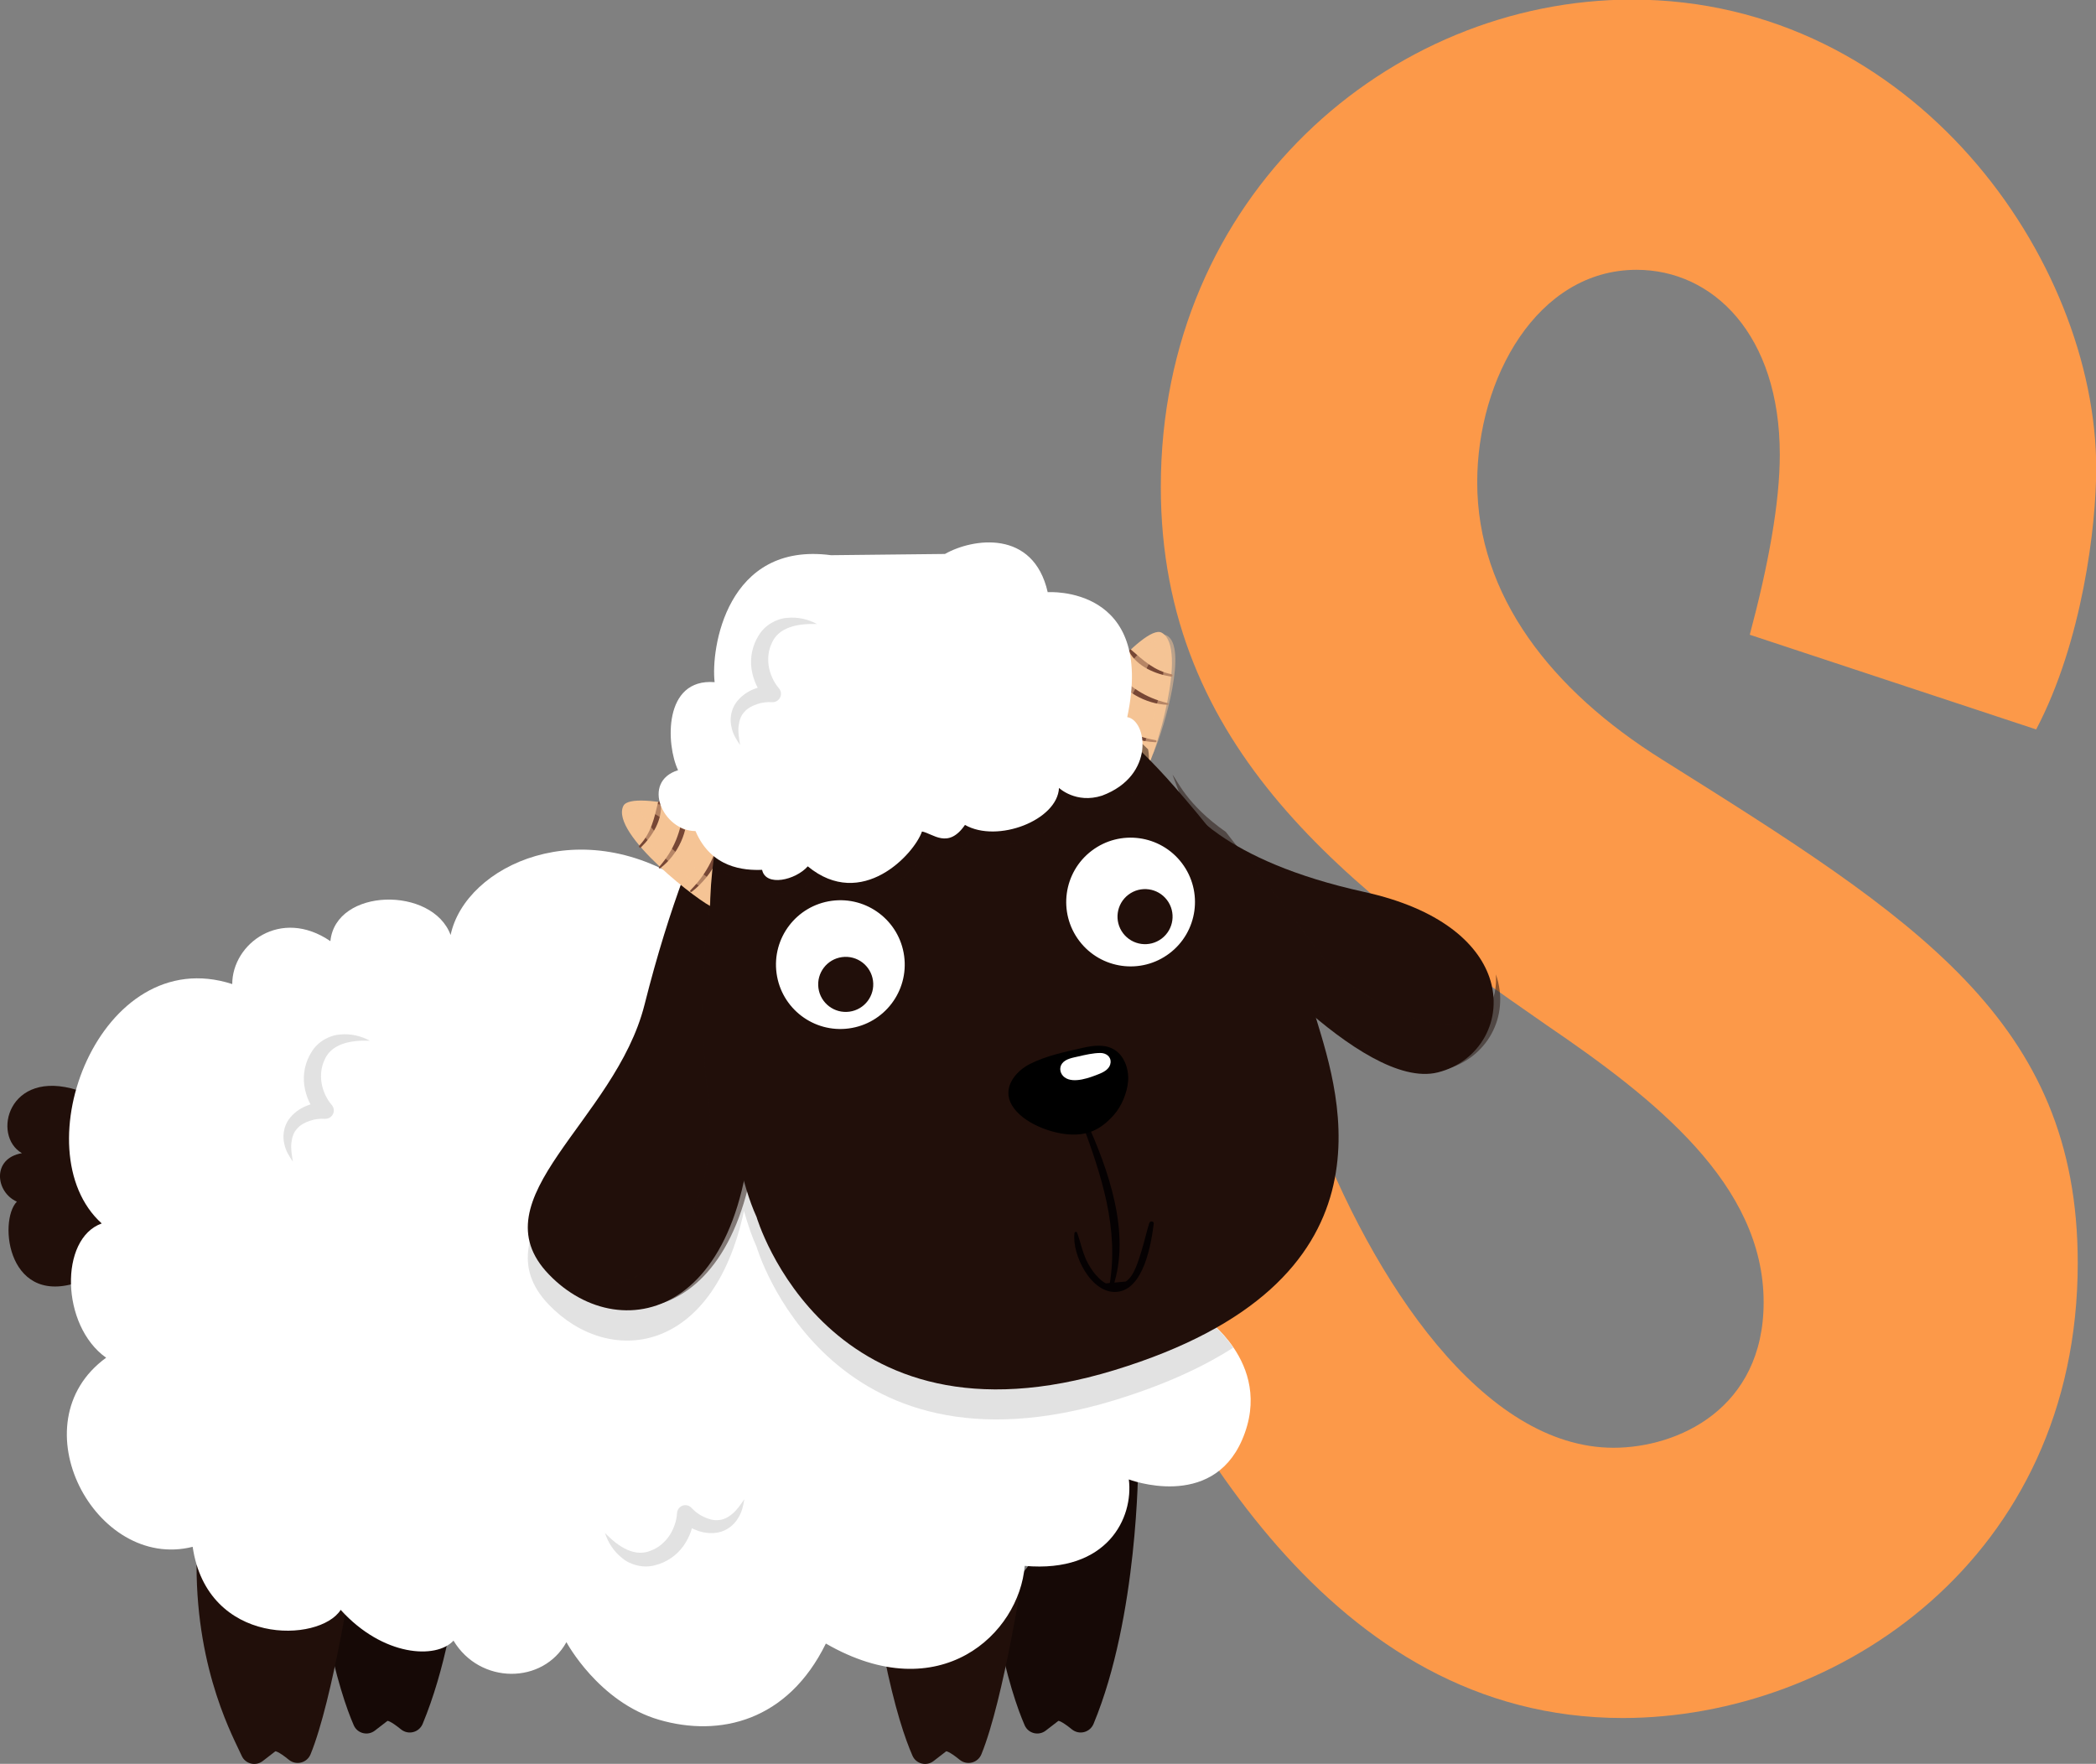 <?xml version="1.0" encoding="UTF-8" standalone="no"?>
<!-- Created with Inkscape (http://www.inkscape.org/) -->

<svg
   width="34.791mm"
   height="29.277mm"
   viewBox="0 0 34.791 29.277"
   version="1.1"
   id="svg54473"
   inkscape:version="1.1-rc (52f87abb86, 2021-05-02)"
   sodipodi:docname="s-sheep.svg"
   xmlns:inkscape="http://www.inkscape.org/namespaces/inkscape"
   xmlns:sodipodi="http://sodipodi.sourceforge.net/DTD/sodipodi-0.dtd"
   xmlns="http://www.w3.org/2000/svg"
   xmlns:svg="http://www.w3.org/2000/svg">
  <rect x="0" y="0" width="34.791" height="29.277" fill="#808080" stroke="none"/>
  <sodipodi:namedview
     id="namedview54475"
     pagecolor="#ffffff"
     bordercolor="#666666"
     borderopacity="1.0"
     objecttolerance="10.0"
     gridtolerance="10.0"
     guidetolerance="10.0"
     inkscape:pageshadow="2"
     inkscape:pageopacity="0.0"
     inkscape:pagecheckerboard="0"
     inkscape:document-units="mm"
     showgrid="false"
     fit-margin-top="0"
     fit-margin-left="0"
     fit-margin-right="0"
     fit-margin-bottom="0"
     inkscape:zoom="0.94875842"
     inkscape:cx="89.590773"
     inkscape:cy="105.92791"
     inkscape:window-width="3840"
     inkscape:window-height="2066"
     inkscape:window-x="2869"
     inkscape:window-y="-11"
     inkscape:window-maximized="1"
     inkscape:current-layer="layer1" />
  <defs
     id="defs54470">
    <clipPath
       clipPathUnits="userSpaceOnUse"
       id="clipPath5084">
      <path
         d="m 487.186,207.473 h 15.409 v -13.937 h -15.409 z"
         id="path5082" />
    </clipPath>
    <clipPath
       clipPathUnits="userSpaceOnUse"
       id="clipPath5128">
      <path
         d="m 462.462,206.102 h 5.091 v -2.336 h -5.091 z"
         id="path5126" />
    </clipPath>
    <clipPath
       clipPathUnits="userSpaceOnUse"
       id="clipPath5144">
      <path
         d="m 461.809,206.106 h 5.906 v -4.362 h -5.906 z"
         id="path5142" />
    </clipPath>
    <clipPath
       clipPathUnits="userSpaceOnUse"
       id="clipPath5176">
      <path
         d="m 483.074,213.734 h 3.353 v -4.546 h -3.353 z"
         id="path5174" />
    </clipPath>
    <clipPath
       clipPathUnits="userSpaceOnUse"
       id="clipPath5192">
      <path
         d="m 483.639,214.05 h 3.679 v -6.003 h -3.679 z"
         id="path5190" />
    </clipPath>
    <clipPath
       clipPathUnits="userSpaceOnUse"
       id="clipPath5208">
      <path
         d="m 458.149,205.625 h 9.692 v -23.219 h -9.692 z"
         id="path5206" />
    </clipPath>
    <clipPath
       clipPathUnits="userSpaceOnUse"
       id="clipPath5228">
      <path
         d="m 465.836,213.178 h 20.241 v -11.435 h -20.241 z"
         id="path5226" />
    </clipPath>
    <clipPath
       clipPathUnits="userSpaceOnUse"
       id="clipPath5252">
      <path
         d="m 485.876,202.007 h 3.265 v -3.921 h -3.265 z"
         id="path5250" />
    </clipPath>
    <clipPath
       clipPathUnits="userSpaceOnUse"
       id="clipPath5276">
      <path
         d="m 470.439,197.292 h 4.665 v -2.286 h -4.665 z"
         id="path5274" />
    </clipPath>
  </defs>
  <g
     inkscape:label="Layer 1"
     inkscape:groupmode="layer"
     id="layer1"
     transform="translate(-81.326,-120.336)">
    <g
       id="g28216"
       transform="translate(17.878,-21.476)">
      <g
         id="g5050"
         transform="matrix(0.353,0,0,-0.353,92.492,152.348)">
        <path
           d="m 0,0 c 0.869,3.258 1.412,6.191 1.412,8.471 0,5.648 -3.149,8.689 -6.734,8.689 -4.669,0 -7.494,-5.104 -7.494,-9.991 0,-5.322 3.476,-9.775 8.689,-13.034 11.947,-7.494 19.549,-12.272 19.549,-23.676 0,-13.902 -11.295,-21.396 -21.395,-21.396 -13.793,0 -21.07,13.794 -25.197,23.134 l 10.535,5.105 c 2.933,-7.82 8.145,-15.531 14.227,-15.531 3.041,0 7.06,1.846 7.06,6.842 0,5.54 -5.105,9.557 -10.209,13.033 -9.232,6.408 -18.137,12.924 -18.137,25.305 0,13.685 10.752,22.915 22.155,22.915 13.25,0 21.83,-12.272 21.83,-22.046 0,-2.715 -0.652,-8.145 -2.824,-12.272 z"
           style="fill:#fc9949;fill-opacity:1;fill-rule:nonzero;stroke:none"
           id="path5052" />
      </g>
      <g
         id="g5054"
         transform="matrix(0.353,0,0,-0.353,82.34,166.126)">
        <path
           d="m 0,0 c 0,0 0,-7.133 -2.097,-12.18 -0.169,-0.407 -0.676,-0.538 -1.019,-0.26 -0.516,0.419 -0.636,0.399 -0.636,0.399 l -0.593,-0.457 c -0.333,-0.258 -0.822,-0.137 -0.99,0.248 -0.332,0.757 -0.839,2.202 -1.346,4.758 C -6.13,-4.494 0,0 0,0"
           style="fill:#160906;fill-opacity:1;fill-rule:nonzero;stroke:none"
           id="path5056" />
      </g>
      <g
         id="g5058"
         transform="matrix(0.353,0,0,-0.353,80.447,167.804)">
        <path
           d="m 0,0 c 0,0 -0.954,-6.289 -2.009,-8.858 -0.168,-0.408 -0.677,-0.537 -1.019,-0.259 -0.516,0.419 -0.637,0.399 -0.637,0.399 l -0.593,-0.458 c -0.333,-0.257 -0.821,-0.137 -0.99,0.249 -0.332,0.756 -0.839,2.202 -1.346,4.757 C -6.042,-1.172 0,0 0,0"
           style="fill:#210f0a;fill-opacity:1;fill-rule:nonzero;stroke:none"
           id="path5060" />
      </g>
      <g
         id="g5062"
         transform="matrix(0.353,0,0,-0.353,71.204,166.126)">
        <path
           d="m 0,0 c 0,0 0,-7.133 -2.097,-12.18 -0.169,-0.407 -0.676,-0.538 -1.019,-0.26 -0.516,0.419 -0.636,0.399 -0.636,0.399 l -0.593,-0.457 c -0.333,-0.258 -0.822,-0.137 -0.991,0.248 -0.331,0.757 -0.838,2.202 -1.345,4.758 C -6.13,-4.494 0,0 0,0"
           style="fill:#160906;fill-opacity:1;fill-rule:nonzero;stroke:none"
           id="path5064" />
      </g>
      <g
         id="g5066"
         transform="matrix(0.353,0,0,-0.353,69.312,167.804)">
        <path
           d="m 0,0 c 0,0 -0.954,-6.289 -2.009,-8.858 -0.168,-0.408 -0.677,-0.537 -1.019,-0.259 -0.516,0.419 -0.637,0.399 -0.637,0.399 L -4.258,-9.176 C -4.591,-9.433 -5.079,-9.313 -5.248,-8.927 -5.58,-8.171 -7.369,-5.031 -7.369,0 -6.818,2.998 0,0 0,0"
           style="fill:#210f0a;fill-opacity:1;fill-rule:nonzero;stroke:none"
           id="path5068" />
      </g>
      <g
         id="g5070"
         transform="matrix(0.353,0,0,-0.353,64.734,159.907)">
        <path
           d="m 0,0 c -3.266,1.031 -4.037,-2.152 -2.612,-2.964 -1.425,-0.244 -1.247,-1.833 -0.238,-2.279 -0.891,-0.911 -0.432,-5.115 3.125,-3.703 3.906,1.552 4.238,3.619 3.763,4.187 -0.475,0.569 -3.763,4.187 -3.763,4.187 z"
           style="fill:#210f0a;fill-opacity:1;fill-rule:nonzero;stroke:none"
           id="path5072" />
      </g>
      <g
         id="g5074"
         transform="matrix(0.353,0,0,-0.353,82.802,154.718)">
        <path
           d="m 0,0 c 0.074,-0.211 2.585,-6.906 2.651,-6.931 0.07,-0.029 6.55,-7.832 10.131,-6.934 1.977,0.492 3.114,2.489 2.423,4.478 -0.562,1.617 -2.34,3.225 -5.868,4.003 C 5.996,-4.648 3.871,-3.639 2.506,-2.688 0.674,-1.41 0.211,-0.244 0,0"
           style="fill:#210f0a;fill-opacity:1;fill-rule:nonzero;stroke:none"
           id="path5076" />
      </g>
      <g
         id="g5078"
         transform="matrix(0.353,0,0,-0.353,-89.066,227.91)">
        <g
           id="g5080" />
        <g
           id="g5092">
          <g
             clip-path="url(#clipPath5084)"
             opacity="0.5"
             id="g5090">
            <g
               transform="translate(487.186,207.473)"
               id="g5088">
              <path
                 d="m 0,0 c 0.074,-0.211 2.585,-6.906 2.651,-6.931 0.07,-0.029 6.55,-7.832 10.131,-6.934 1.977,0.492 3.114,2.489 2.423,4.478 C 15.437,-13.626 9.136,-11.393 6.96,-8.44 4.608,-5.249 3.419,-3.882 2.506,-2.688 0.674,-1.41 0.211,-0.244 0,0"
                 style="fill:#210f0a;fill-opacity:1;fill-rule:nonzero;stroke:none"
                 id="path5086" />
            </g>
          </g>
        </g>
      </g>
      <g
         id="g5094"
         transform="matrix(0.353,0,0,-0.353,66.646,167.487)">
        <path
           d="m 0,0 c 0.686,-4.689 5.975,-4.516 6.96,-2.965 1.997,-2.204 4.499,-2.324 5.305,-1.447 1.241,-2.068 4.206,-2.068 5.31,-0.071 0,0 1.513,-2.824 4.359,-3.651 2.845,-0.827 6.045,-0.07 7.84,3.585 5.376,-3.101 9.097,0.48 9.35,3.652 3.903,-0.344 5.123,2.274 4.896,4.065 0,0 3.879,-1.481 5.326,1.86 0.806,1.861 0.265,3.358 -0.405,4.342 -0.571,0.844 -1.237,1.311 -1.237,1.311 l -9.593,2.436 c 0,0 -8.664,13.171 -13.994,17.455 -0.211,0.169 -0.426,0.331 -0.641,0.479 -5.153,3.586 -10.653,0.997 -11.347,-2.282 -0.852,2.303 -5.401,2.225 -5.653,-0.29 C 4.135,30.08 1.861,28.355 1.861,26.461 -4.363,28.479 -8.084,18.642 -4.276,15.205 -6.273,14.494 -6.203,10.404 -4.069,8.891 -8.291,5.822 -4.569,-1.154 0,0"
           style="fill:#ffffff;fill-opacity:1;fill-rule:nonzero;stroke:none"
           id="path5096" />
      </g>
      <g
         id="g5098"
         transform="matrix(0.353,0,0,-0.353,72.558,163.468)">
        <path
           d="M 0,0 C 2.808,-2.924 7.712,-2.411 9.176,4.408 9.358,3.759 9.557,3.184 9.772,2.713 c 0,0 3.308,-11.327 16.818,-7.208 2.315,0.707 4.147,1.547 5.59,2.473 -0.57,0.843 -1.236,1.311 -1.236,1.311 L 21.35,1.724 c 0,0 -8.663,13.171 -13.993,17.455 -0.211,0.17 -0.426,0.331 -0.641,0.48 C 5.992,17.848 5.223,15.544 4.499,12.679 3.122,7.212 -3.449,3.581 0,0"
           style="fill:#e2e2e2;fill-opacity:1;fill-rule:nonzero;stroke:none"
           id="path5100" />
      </g>
      <g
         id="g5102"
         transform="matrix(0.353,0,0,-0.353,72.558,162.965)">
        <path
           d="m 0,0 c 3.445,-3.585 10.04,-2.01 9.577,10.036 -0.459,12.05 0.025,8.444 0.025,8.444 l 0.091,3.048 0.116,3.937 c 0,0 -2.911,-3.267 -5.31,-12.786 C 3.122,7.212 -3.449,3.581 0,0"
           style="fill:#210f0a;fill-opacity:1;fill-rule:nonzero;stroke:none"
           id="path5104" />
      </g>
      <g
         id="g5106"
         transform="matrix(0.353,0,0,-0.353,73.795,155.189)">
        <path
           d="m 0,0 c -0.653,-1.31 3.713,-4.625 4.221,-4.773 2.641,0.821 2.382,3.361 1.864,3.741 C 5.567,-0.652 0.417,0.837 0,0"
           style="fill:#f5c495;fill-opacity:1;fill-rule:nonzero;stroke:none"
           id="path5108" />
      </g>
      <g
         id="g5110"
         transform="matrix(0.353,0,0,-0.353,74.931,156.614)">
        <path
           d="M 0,0 C 1.018,0.795 1.685,2.101 1.548,3.406 1.541,3.472 1.451,3.475 1.444,3.407 1.291,2.092 0.881,1.019 -0.066,0.069 -0.11,0.025 -0.048,-0.037 0,0"
           style="fill:#774735;fill-opacity:1;fill-rule:nonzero;stroke:none"
           id="path5112" />
      </g>
      <g
         id="g5114"
         transform="matrix(0.353,0,0,-0.353,74.406,156.224)">
        <path
           d="M 0,0 C 0.819,0.615 1.379,1.773 1.233,2.802 1.223,2.877 1.122,2.85 1.113,2.789 0.959,1.694 0.678,0.9 -0.054,0.057 -0.087,0.018 -0.04,-0.03 0,0"
           style="fill:#774735;fill-opacity:1;fill-rule:nonzero;stroke:none"
           id="path5116" />
      </g>
      <g
         id="g5118"
         transform="matrix(0.353,0,0,-0.353,74.087,155.877)">
        <path
           d="M 0,0 C 0.54,0.525 1.026,1.312 0.935,2.096 0.928,2.164 0.824,2.196 0.805,2.116 0.619,1.351 0.486,0.682 -0.078,0.082 -0.127,0.03 -0.053,-0.051 0,0"
           style="fill:#774735;fill-opacity:1;fill-rule:nonzero;stroke:none"
           id="path5120" />
      </g>
      <g
         id="g5122"
         transform="matrix(0.353,0,0,-0.353,-89.066,227.91)">
        <g
           id="g5124" />
        <g
           id="g5136">
          <g
             clip-path="url(#clipPath5128)"
             opacity="0.5"
             id="g5134">
            <g
               transform="translate(462.462,205.987)"
               id="g5132">
              <path
                 d="M 0,0 C -0.004,-0.39 3.419,-1.849 4.212,-2.168 5.004,-2.487 5.59,-1.289 4.47,-0.914 3.35,-0.539 0.005,0.449 0,0"
                 style="fill:#f5c495;fill-opacity:1;fill-rule:nonzero;stroke:none"
                 id="path5130" />
            </g>
          </g>
        </g>
      </g>
      <g
         id="g5138"
         transform="matrix(0.353,0,0,-0.353,-89.066,227.91)">
        <g
           id="g5140" />
        <g
           id="g5152">
          <g
             clip-path="url(#clipPath5144)"
             opacity="0.5"
             id="g5150">
            <g
               transform="translate(466.392,202.318)"
               id="g5148">
              <path
                 d="m 0,0 c -0.214,-0.083 -0.455,-0.069 -0.65,0.052 -0.955,0.593 -3.507,2.591 -3.686,3.736 -0.091,-0.034 -0.157,-0.08 -0.189,-0.143 -0.517,-1.014 2.57,-3.45 3.64,-4.115 0.195,-0.12 0.436,-0.134 0.65,-0.051 0.925,0.36 1.379,0.973 1.559,1.568 C 1.07,0.635 0.654,0.254 0,0"
                 style="fill:#f5c495;fill-opacity:1;fill-rule:nonzero;stroke:none"
                 id="path5146" />
            </g>
          </g>
        </g>
      </g>
      <g
         id="g5154"
         transform="matrix(0.353,0,0,-0.353,82.729,152.313)">
        <path
           d="M 0,0 C 1.29,-0.691 -0.354,-5.92 -0.683,-6.335 -3.313,-7.193 -4.57,-4.97 -4.368,-4.361 -4.165,-3.751 -0.824,0.442 0,0"
           style="fill:#f5c495;fill-opacity:1;fill-rule:nonzero;stroke:none"
           id="path5156" />
      </g>
      <g
         id="g5158"
         transform="matrix(0.353,0,0,-0.353,82.627,154.132)">
        <path
           d="M 0,0 C -1.29,0.06 -2.59,0.74 -3.233,1.883 -3.265,1.941 -3.194,1.996 -3.148,1.945 -2.263,0.96 -1.309,0.322 0.013,0.095 0.075,0.084 0.061,-0.003 0,0"
           style="fill:#774735;fill-opacity:1;fill-rule:nonzero;stroke:none"
           id="path5160" />
      </g>
      <g
         id="g5162"
         transform="matrix(0.353,0,0,-0.353,82.829,153.511)">
        <path
           d="M 0,0 C -1.024,0.028 -2.15,0.649 -2.627,1.573 -2.661,1.64 -2.564,1.676 -2.521,1.631 -1.762,0.828 -1.074,0.342 0.011,0.078 0.061,0.065 0.05,-0.001 0,0"
           style="fill:#774735;fill-opacity:1;fill-rule:nonzero;stroke:none"
           id="path5164" />
      </g>
      <g
         id="g5166"
         transform="matrix(0.353,0,0,-0.353,82.888,153.043)">
        <path
           d="M 0,0 C -0.744,0.116 -1.595,0.477 -1.975,1.169 -2.008,1.229 -1.942,1.315 -1.88,1.26 -1.286,0.744 -0.79,0.275 0.016,0.112 0.087,0.098 0.072,-0.011 0,0"
           style="fill:#774735;fill-opacity:1;fill-rule:nonzero;stroke:none"
           id="path5168" />
      </g>
      <g
         id="g5170"
         transform="matrix(0.353,0,0,-0.353,-89.066,227.91)">
        <g
           id="g5172" />
        <g
           id="g5184">
          <g
             clip-path="url(#clipPath5176)"
             opacity="0.5"
             id="g5182">
            <g
               transform="translate(486.408,213.701)"
               id="g5180">
              <path
                 d="M 0,0 C 0.229,-0.316 -1.72,-3.486 -2.182,-4.205 -2.644,-4.923 -3.815,-4.284 -3.118,-3.331 -2.421,-2.377 -0.263,0.364 0,0"
                 style="fill:#f5c495;fill-opacity:1;fill-rule:nonzero;stroke:none"
                 id="path5178" />
            </g>
          </g>
        </g>
      </g>
      <g
         id="g5186"
         transform="matrix(0.353,0,0,-0.353,-89.066,227.91)">
        <g
           id="g5188" />
        <g
           id="g5200">
          <g
             clip-path="url(#clipPath5192)"
             opacity="0.5"
             id="g5198">
            <g
               transform="translate(485.325,208.434)"
               id="g5196">
              <path
                 d="M 0,0 C 0.223,0.056 0.411,0.207 0.5,0.419 0.936,1.454 1.863,4.56 1.347,5.598 1.44,5.623 1.521,5.623 1.584,5.591 2.592,5.062 1.482,1.289 0.993,0.129 0.905,-0.083 0.715,-0.233 0.493,-0.289 -0.47,-0.531 -1.194,-0.293 -1.685,0.088 -1.24,-0.101 -0.68,-0.171 0,0"
                 style="fill:#f5c495;fill-opacity:1;fill-rule:nonzero;stroke:none"
                 id="path5194" />
            </g>
          </g>
        </g>
      </g>
      <g
         id="g5202"
         transform="matrix(0.353,0,0,-0.353,-89.066,227.91)">
        <g
           id="g5204" />
        <g
           id="g5216">
          <g
             clip-path="url(#clipPath5208)"
             opacity="0.5"
             id="g5214">
            <g
               transform="translate(458.149,184.096)"
               id="g5212">
              <path
                 d="m 0,0 c 3.445,-3.585 10.04,-2.01 9.577,10.036 -0.459,12.05 0.025,8.444 0.025,8.444 l 0.091,3.048 C 8.688,20.325 7.782,19.726 7.782,19.726 7.782,19.726 6.361,14.938 7.203,8.2 7.913,2.525 4.11,-2.361 0,0"
                 style="fill:#210f0a;fill-opacity:1;fill-rule:nonzero;stroke:none"
                 id="path5210" />
            </g>
          </g>
        </g>
      </g>
      <g
         id="g5218"
         transform="matrix(0.353,0,0,-0.353,75.238,157.13)">
        <path
           d="m 0,0 c 0.145,-3.511 0.794,-10.83 2.175,-13.828 0,0 3.308,-11.331 16.818,-7.208 13.51,4.119 10.615,12.832 9.511,16.487 -1.228,4.086 -3.825,7.704 -6.703,10.979 -0.48,0.55 -0.984,1.084 -1.509,1.601 -1.729,1.695 -3.718,3.155 -6.05,3.974 C 11.207,13.067 6.199,12.699 2.775,9.548 1.282,8.171 0.38,5.157 0.091,2.432 0,1.571 -0.029,0.74 0,0"
           style="fill:#210f0a;fill-opacity:1;fill-rule:nonzero;stroke:none"
           id="path5220" />
      </g>
      <g
         id="g5222"
         transform="matrix(0.353,0,0,-0.353,-89.066,227.91)">
        <g
           id="g5224" />
        <g
           id="g5236">
          <g
             clip-path="url(#clipPath5228)"
             opacity="0.5"
             id="g5234">
            <g
               transform="translate(465.836,203.069)"
               id="g5232">
              <path
                 d="m 0,0 c 0.773,-0.678 1.741,-0.732 2.353,-0.707 0.169,-0.811 1.567,-0.492 2.146,0.161 2.535,-2.092 5,0.571 5.372,1.642 0.513,-0.095 1.224,-0.852 2.022,0.306 1.522,-0.869 4.346,0.219 4.421,1.741 0,0 0.794,-0.757 2.022,-0.364 1.65,0.612 2.047,1.935 1.865,2.82 -1.729,1.696 -3.718,3.155 -6.05,3.974 C 11.116,10.636 6.108,10.268 2.684,7.117 1.191,5.74 0.289,2.725 0,0"
                 style="fill:#210f0a;fill-opacity:1;fill-rule:nonzero;stroke:none"
                 id="path5230" />
            </g>
          </g>
        </g>
      </g>
      <g
         id="g5238"
         transform="matrix(0.353,0,0,-0.353,81.363,157.43)">
        <path
           d="M 0,0 C 1.01,-1.332 2.909,-1.594 4.241,-0.584 5.573,0.426 5.835,2.325 4.825,3.657 3.815,4.99 1.916,5.251 0.584,4.241 -0.749,3.231 -1.01,1.332 0,0"
           style="fill:#ffffff;fill-opacity:1;fill-rule:nonzero;stroke:none"
           id="path5240" />
      </g>
      <g
         id="g5242"
         transform="matrix(0.353,0,0,-0.353,82.09,157.303)">
        <path
           d="M 0,0 C 0.432,-0.57 1.244,-0.682 1.814,-0.25 2.384,0.182 2.496,0.994 2.064,1.564 1.632,2.134 0.82,2.246 0.25,1.814 -0.32,1.382 -0.432,0.57 0,0"
           style="fill:#210f0a;fill-opacity:1;fill-rule:nonzero;stroke:none"
           id="path5244" />
      </g>
      <g
         id="g5246"
         transform="matrix(0.353,0,0,-0.353,-89.066,227.91)">
        <g
           id="g5248" />
        <g
           id="g5260">
          <g
             clip-path="url(#clipPath5252)"
             id="g5258">
            <g
               transform="translate(489.019,202.007)"
               id="g5256">
              <path
                 d="M 0,0 C 0,0 0.126,-0.343 0.121,-0.89 0.12,-1.161 0.08,-1.482 -0.029,-1.809 -0.085,-1.973 -0.153,-2.138 -0.247,-2.294 -0.323,-2.46 -0.451,-2.597 -0.557,-2.748 -0.808,-3.021 -1.102,-3.246 -1.399,-3.415 -1.7,-3.582 -2,-3.686 -2.262,-3.757 -2.517,-3.851 -2.75,-3.848 -2.901,-3.883 c -0.155,-0.024 -0.243,-0.038 -0.243,-0.038 0,0 0.35,0.089 0.845,0.275 0.123,0.049 0.255,0.102 0.395,0.158 0.132,0.073 0.271,0.149 0.414,0.228 0.28,0.169 0.55,0.389 0.777,0.647 0.459,0.519 0.675,1.207 0.718,1.73 C 0.066,-0.358 0,0 0,0"
                 style="fill:#210f0a;fill-opacity:1;fill-rule:nonzero;stroke:none"
                 id="path5254" />
            </g>
          </g>
        </g>
      </g>
      <g
         id="g5262"
         transform="matrix(0.353,0,0,-0.353,76.338,157.967)">
        <path
           d="m 0,0 c 0.225,-1.657 1.75,-2.818 3.406,-2.593 1.657,0.225 2.818,1.75 2.593,3.407 C 5.775,2.47 4.25,3.631 2.593,3.407 0.936,3.182 -0.225,1.657 0,0"
           style="fill:#ffffff;fill-opacity:1;fill-rule:nonzero;stroke:none"
           id="path5264" />
      </g>
      <g
         id="g5266"
         transform="matrix(0.353,0,0,-0.353,77.033,158.213)">
        <path
           d="M 0,0 C 0.096,-0.709 0.749,-1.205 1.457,-1.109 2.166,-1.013 2.662,-0.361 2.566,0.348 2.47,1.057 1.818,1.553 1.109,1.457 0.4,1.361 -0.096,0.709 0,0"
           style="fill:#210f0a;fill-opacity:1;fill-rule:nonzero;stroke:none"
           id="path5268" />
      </g>
      <g
         id="g5270"
         transform="matrix(0.353,0,0,-0.353,-89.066,227.91)">
        <g
           id="g5272" />
        <g
           id="g5284">
          <g
             clip-path="url(#clipPath5276)"
             id="g5282">
            <g
               transform="translate(475.104,197.292)"
               id="g5280">
              <path
                 d="m 0,0 c 0,0 -0.058,-0.361 -0.332,-0.834 -0.134,-0.237 -0.327,-0.496 -0.582,-0.728 -0.13,-0.114 -0.269,-0.225 -0.428,-0.314 -0.149,-0.108 -0.327,-0.164 -0.494,-0.244 -0.352,-0.114 -0.719,-0.165 -1.061,-0.166 -0.344,0.002 -0.657,0.059 -0.92,0.126 -0.268,0.044 -0.469,0.16 -0.618,0.204 -0.146,0.055 -0.23,0.087 -0.23,0.087 0,0 0.348,-0.095 0.871,-0.177 0.131,-0.017 0.272,-0.036 0.422,-0.056 0.15,-0.001 0.309,-0.003 0.472,-0.005 0.327,0.009 0.67,0.068 0.995,0.182 0.655,0.226 1.181,0.719 1.476,1.153 C -0.118,-0.344 0,0 0,0"
                 style="fill:#210f0a;fill-opacity:1;fill-rule:nonzero;stroke:none"
                 id="path5278" />
            </g>
          </g>
        </g>
      </g>
      <g
         id="g5286"
         transform="matrix(0.353,0,0,-0.353,81.401,160.431)">
        <path
           d="M 0,0 C 0.924,-2.499 1.776,-5.009 1.309,-7.712 1.29,-7.821 1.44,-7.865 1.477,-7.758 2.338,-5.257 1.242,-2.188 0.198,0.083 0.147,0.194 -0.043,0.115 0,0"
           style="fill:#050102;fill-opacity:1;fill-rule:nonzero;stroke:none"
           id="path5288" />
      </g>
      <g
         id="g5290"
         transform="matrix(0.353,0,0,-0.353,81.283,162.28)">
        <path
           d="m 0,0 c -0.128,-1.006 0.783,-2.872 1.997,-2.763 1.259,0.112 1.615,2.26 1.73,3.209 C 3.742,0.569 3.551,0.584 3.517,0.474 3.381,0.036 3.284,-0.414 3.147,-0.852 3.021,-1.252 2.809,-2.034 2.411,-2.277 2.098,-2.306 1.786,-2.334 1.473,-2.363 1.33,-2.285 1.206,-2.187 1.1,-2.067 0.926,-1.895 0.784,-1.686 0.662,-1.473 0.388,-0.994 0.311,-0.489 0.124,0.017 0.098,0.086 0.009,0.07 0,0"
           style="fill:#050102;fill-opacity:1;fill-rule:nonzero;stroke:none"
           id="path5292" />
      </g>
      <g
         id="g5294"
         transform="matrix(0.353,0,0,-0.353,82.121,159.446)">
        <path
           d="m 0,0 c -0.104,0.235 -0.261,0.439 -0.464,0.574 -0.452,0.3 -1.024,0.224 -1.54,0.105 -0.832,-0.191 -1.684,-0.361 -2.462,-0.753 -0.679,-0.343 -1.347,-1.135 -0.835,-1.965 0.496,-0.806 1.778,-1.281 2.632,-1.346 0.898,-0.067 1.511,0.201 2.144,0.91 0.358,0.401 0.63,1.035 0.673,1.596 C 0.171,-0.58 0.119,-0.269 0,0"
           style="fill:#000000;fill-opacity:1;fill-rule:nonzero;stroke:none"
           id="path5296" />
      </g>
      <g
         id="g5298"
         transform="matrix(0.353,0,0,-0.353,81.711,159.29)">
        <path
           d="m 0,0 c -0.338,-0.003 -0.699,-0.086 -1.026,-0.162 -0.259,-0.061 -0.602,-0.107 -0.771,-0.336 -0.156,-0.213 -0.084,-0.498 0.122,-0.649 0.421,-0.309 1.209,-0.006 1.637,0.167 0.235,0.095 0.499,0.248 0.523,0.528 C 0.51,-0.16 0.264,0.002 0,0"
           style="fill:#ffffff;fill-opacity:1;fill-rule:nonzero;stroke:none"
           id="path5300" />
      </g>
      <g
         id="g5302"
         transform="matrix(0.353,0,0,-0.353,79.133,151.007)">
        <path
           d="m 0,0 c 1.305,0.74 4.156,1.174 4.832,-1.797 0,0 5.065,0.352 3.74,-5.876 0.922,-0.139 1.348,-2.748 -1.184,-3.691 -1.228,-0.396 -2.025,0.363 -2.025,0.363 -0.072,-1.522 -2.899,-2.609 -4.421,-1.74 -0.797,-1.159 -1.507,-0.401 -2.022,-0.309 -0.369,-1.068 -2.833,-3.732 -5.37,-1.639 -0.58,-0.652 -1.977,-0.972 -2.148,-0.164 -0.85,-0.034 -2.395,0.083 -3.131,1.823 -1.534,0 -2.571,2.317 -0.82,2.862 -0.569,1.196 -0.704,4.331 1.719,4.14 -0.186,1.549 0.551,6.623 5.473,5.97"
           style="fill:#ffffff;fill-opacity:1;fill-rule:nonzero;stroke:none"
           id="path5304" />
      </g>
      <g
         id="g5306"
         transform="matrix(0.353,0,0,-0.353,69.587,159.086)">
        <path
           d="m 0,0 c -0.415,0.221 -0.9,0.343 -1.411,0.289 -0.508,-0.037 -1.058,-0.351 -1.338,-0.834 -0.291,-0.46 -0.409,-1.023 -0.333,-1.565 0.084,-0.541 0.302,-1.029 0.698,-1.442 l 0.307,0.673 C -2.461,-2.882 -2.783,-2.97 -3.103,-3.118 -3.415,-3.269 -3.708,-3.509 -3.891,-3.829 -4.068,-4.155 -4.1,-4.531 -4.023,-4.847 c 0.061,-0.324 0.233,-0.594 0.405,-0.841 -0.049,0.301 -0.102,0.593 -0.073,0.867 0.027,0.271 0.107,0.512 0.267,0.68 0.148,0.176 0.361,0.292 0.595,0.37 0.227,0.084 0.501,0.114 0.711,0.097 0.216,-0.016 0.405,0.146 0.422,0.363 0.008,0.107 -0.028,0.208 -0.092,0.284 L -1.811,-3 c -0.225,0.263 -0.401,0.65 -0.46,1.012 -0.058,0.363 -0.02,0.755 0.145,1.094 0.143,0.339 0.425,0.587 0.814,0.73 C -0.924,-0.02 -0.467,0.015 0,0"
           style="fill:#e2e2e2;fill-opacity:1;fill-rule:nonzero;stroke:none"
           id="path5308" />
      </g>
      <g
         id="g5310"
         transform="matrix(0.353,0,0,-0.353,77.01,152.17)">
        <path
           d="m 0,0 c -0.415,0.221 -0.9,0.343 -1.411,0.289 -0.508,-0.037 -1.058,-0.351 -1.338,-0.834 -0.291,-0.46 -0.409,-1.023 -0.333,-1.565 0.084,-0.541 0.302,-1.029 0.698,-1.442 l 0.307,0.673 C -2.461,-2.882 -2.784,-2.97 -3.103,-3.118 -3.415,-3.269 -3.708,-3.509 -3.891,-3.829 -4.068,-4.155 -4.1,-4.531 -4.023,-4.847 c 0.061,-0.324 0.233,-0.595 0.405,-0.842 -0.049,0.302 -0.102,0.594 -0.073,0.868 0.027,0.271 0.107,0.512 0.267,0.68 0.147,0.176 0.361,0.292 0.594,0.37 0.228,0.084 0.502,0.113 0.712,0.097 0.216,-0.016 0.405,0.146 0.422,0.363 0.008,0.107 -0.028,0.208 -0.092,0.284 L -1.811,-3 c -0.225,0.263 -0.401,0.649 -0.46,1.012 -0.058,0.363 -0.02,0.755 0.145,1.094 0.143,0.339 0.425,0.587 0.814,0.73 C -0.924,-0.02 -0.467,0.015 0,0"
           style="fill:#e2e2e2;fill-opacity:1;fill-rule:nonzero;stroke:none"
           id="path5312" />
      </g>
      <g
         id="g5314"
         transform="matrix(0.353,0,0,-0.353,73.49,167.258)">
        <path
           d="m 0,0 c 0.146,-0.447 0.411,-0.871 0.817,-1.187 0.391,-0.325 1.005,-0.48 1.542,-0.327 0.528,0.13 1.004,0.454 1.324,0.897 0.316,0.448 0.496,0.951 0.498,1.523 L 3.493,0.634 C 3.772,0.37 4.065,0.21 4.398,0.094 4.727,-0.013 5.105,-0.044 5.459,0.06 5.812,0.172 6.096,0.421 6.26,0.703 6.441,0.978 6.504,1.292 6.552,1.589 6.378,1.338 6.213,1.091 6.003,0.914 5.795,0.737 5.57,0.619 5.339,0.609 5.11,0.584 4.876,0.649 4.654,0.755 4.432,0.852 4.214,1.02 4.074,1.178 3.929,1.34 3.681,1.354 3.518,1.209 3.438,1.138 3.394,1.04 3.388,0.941 L 3.385,0.905 C 3.365,0.56 3.223,0.16 3.015,-0.142 2.805,-0.445 2.505,-0.7 2.152,-0.83 1.814,-0.975 1.438,-0.958 1.059,-0.792 0.679,-0.627 0.326,-0.334 0,0"
           style="fill:#e2e2e2;fill-opacity:1;fill-rule:nonzero;stroke:none"
           id="path5316" />
      </g>
    </g>
  </g>
</svg>
